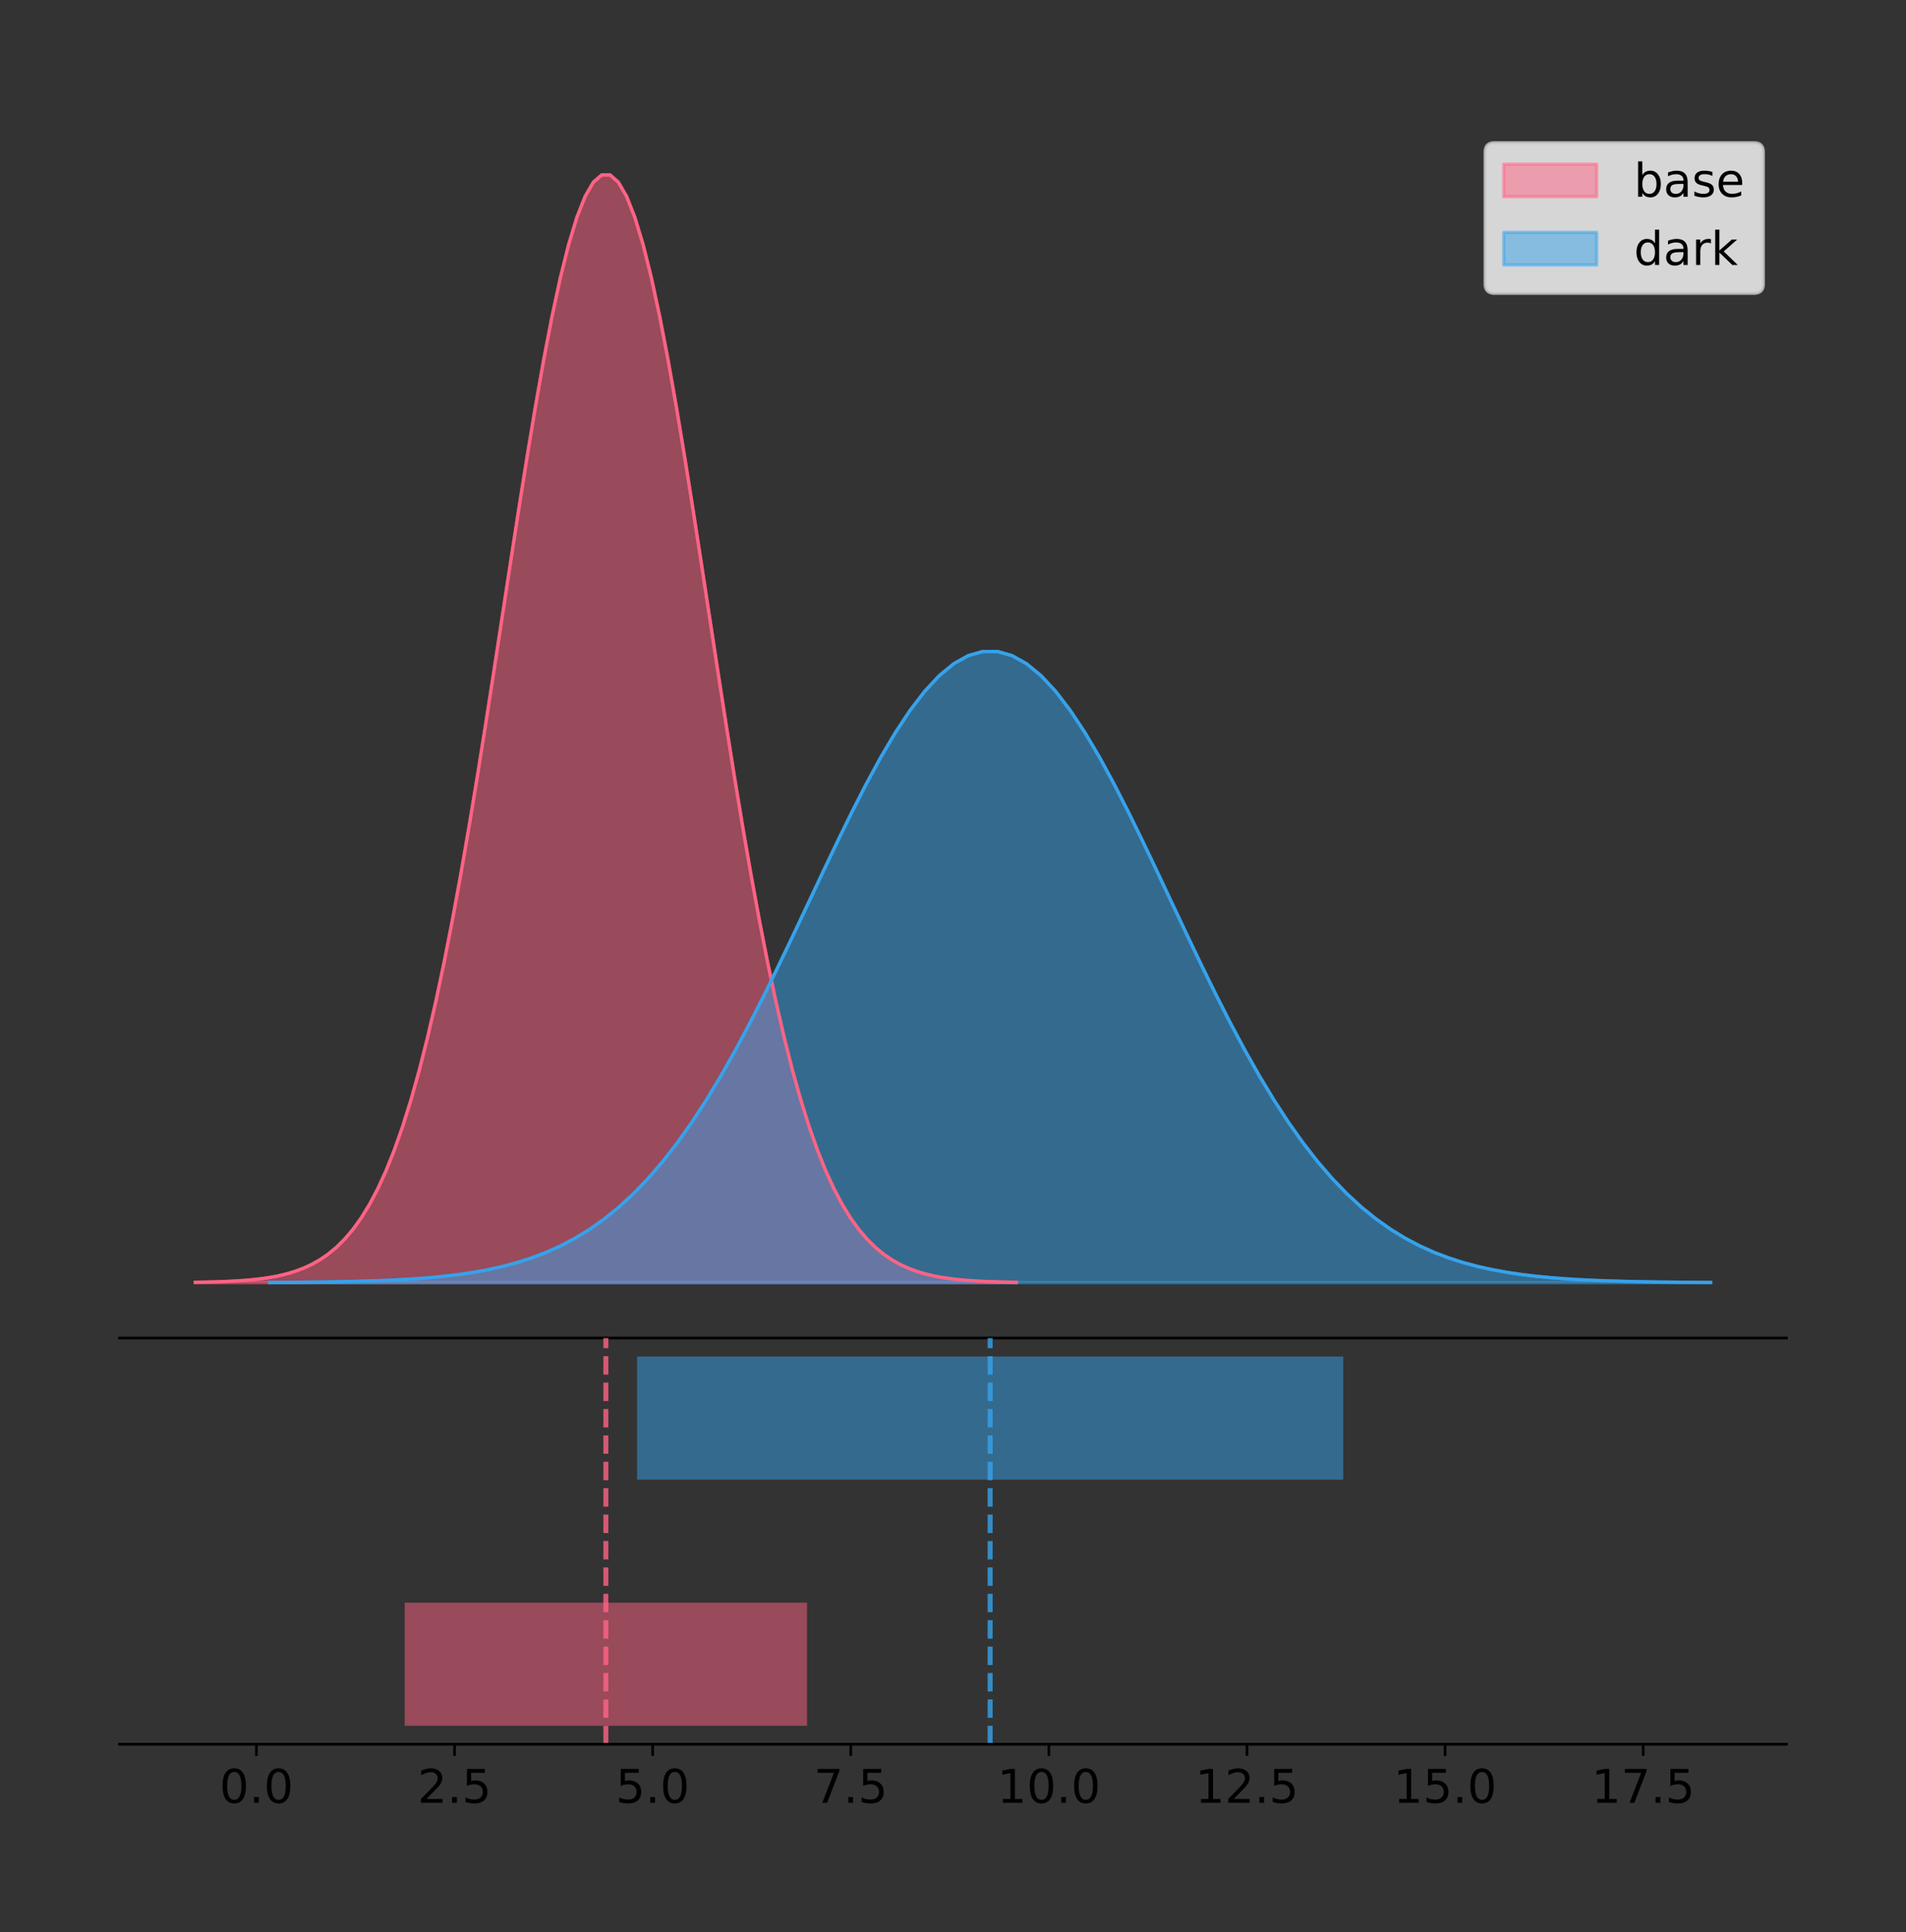 <?xml version="1.0" encoding="utf-8" standalone="no"?>
<!DOCTYPE svg PUBLIC "-//W3C//DTD SVG 1.1//EN"
  "http://www.w3.org/Graphics/SVG/1.1/DTD/svg11.dtd">
<!-- Created with matplotlib (https://matplotlib.org/) -->
<svg height="581.789pt" version="1.1" viewBox="0 0 574.2 581.789" width="574.2pt" xmlns="http://www.w3.org/2000/svg" xmlns:xlink="http://www.w3.org/1999/xlink">
 <rect x="0" y="0" width="574.2" height="581.789" fill="#333333" stroke="none"/>
 <defs>
  <style type="text/css">
*{stroke-linecap:butt;stroke-linejoin:round;}
  </style>
 </defs>
 <g id="figure_1">
  <g id="patch_1">
   <path d="M 0 581.789 
L 574.2 581.789 
L 574.2 0 
L 0 0 
z
" style="fill:none;"/>
  </g>
  <g id="axes_1">
   <g id="patch_2">
    <path d="M 36 402.93 
L 538.2 402.93 
L 538.2 36 
L 36 36 
z
" style="fill:none;"/>
   </g>
   <g id="PolyCollection_1">
    <defs>
     <path d="M 58.827 -195.538 
L 58.827 -195.65 
L 61.326 -195.692 
L 63.825 -195.749 
L 66.324 -195.825 
L 68.823 -195.925 
L 71.322 -196.058 
L 73.821 -196.23 
L 76.319 -196.455 
L 78.818 -196.744 
L 81.317 -197.115 
L 83.816 -197.585 
L 86.315 -198.179 
L 88.814 -198.923 
L 91.313 -199.848 
L 93.812 -200.99 
L 96.31 -202.39 
L 98.809 -204.093 
L 101.308 -206.151 
L 103.807 -208.617 
L 106.306 -211.552 
L 108.805 -215.017 
L 111.304 -219.078 
L 113.803 -223.801 
L 116.301 -229.25 
L 118.8 -235.488 
L 121.299 -242.572 
L 123.798 -250.552 
L 126.297 -259.468 
L 128.796 -269.344 
L 131.295 -280.192 
L 133.793 -292.002 
L 136.292 -304.744 
L 138.791 -318.365 
L 141.29 -332.786 
L 143.789 -347.901 
L 146.288 -363.58 
L 148.787 -379.667 
L 151.286 -395.98 
L 153.784 -412.318 
L 156.283 -428.462 
L 158.782 -444.18 
L 161.281 -459.23 
L 163.78 -473.372 
L 166.279 -486.366 
L 168.778 -497.987 
L 171.277 -508.025 
L 173.775 -516.294 
L 176.274 -522.64 
L 178.773 -526.94 
L 181.272 -529.111 
L 183.771 -529.111 
L 186.27 -526.94 
L 188.769 -522.64 
L 191.268 -516.294 
L 193.766 -508.025 
L 196.265 -497.987 
L 198.764 -486.366 
L 201.263 -473.372 
L 203.762 -459.23 
L 206.261 -444.18 
L 208.76 -428.462 
L 211.259 -412.318 
L 213.757 -395.98 
L 216.256 -379.667 
L 218.755 -363.58 
L 221.254 -347.901 
L 223.753 -332.786 
L 226.252 -318.365 
L 228.751 -304.744 
L 231.25 -292.002 
L 233.748 -280.192 
L 236.247 -269.344 
L 238.746 -259.468 
L 241.245 -250.552 
L 243.744 -242.572 
L 246.243 -235.488 
L 248.742 -229.25 
L 251.241 -223.801 
L 253.739 -219.078 
L 256.238 -215.017 
L 258.737 -211.552 
L 261.236 -208.617 
L 263.735 -206.151 
L 266.234 -204.093 
L 268.733 -202.39 
L 271.232 -200.99 
L 273.73 -199.848 
L 276.229 -198.923 
L 278.728 -198.179 
L 281.227 -197.585 
L 283.726 -197.115 
L 286.225 -196.744 
L 288.724 -196.455 
L 291.223 -196.23 
L 293.721 -196.058 
L 296.22 -195.925 
L 298.719 -195.825 
L 301.218 -195.749 
L 303.717 -195.692 
L 306.216 -195.65 
L 306.216 -195.538 
L 306.216 -195.538 
L 303.717 -195.538 
L 301.218 -195.538 
L 298.719 -195.538 
L 296.22 -195.538 
L 293.721 -195.538 
L 291.223 -195.538 
L 288.724 -195.538 
L 286.225 -195.538 
L 283.726 -195.538 
L 281.227 -195.538 
L 278.728 -195.538 
L 276.229 -195.538 
L 273.73 -195.538 
L 271.232 -195.538 
L 268.733 -195.538 
L 266.234 -195.538 
L 263.735 -195.538 
L 261.236 -195.538 
L 258.737 -195.538 
L 256.238 -195.538 
L 253.739 -195.538 
L 251.241 -195.538 
L 248.742 -195.538 
L 246.243 -195.538 
L 243.744 -195.538 
L 241.245 -195.538 
L 238.746 -195.538 
L 236.247 -195.538 
L 233.748 -195.538 
L 231.25 -195.538 
L 228.751 -195.538 
L 226.252 -195.538 
L 223.753 -195.538 
L 221.254 -195.538 
L 218.755 -195.538 
L 216.256 -195.538 
L 213.757 -195.538 
L 211.259 -195.538 
L 208.76 -195.538 
L 206.261 -195.538 
L 203.762 -195.538 
L 201.263 -195.538 
L 198.764 -195.538 
L 196.265 -195.538 
L 193.766 -195.538 
L 191.268 -195.538 
L 188.769 -195.538 
L 186.27 -195.538 
L 183.771 -195.538 
L 181.272 -195.538 
L 178.773 -195.538 
L 176.274 -195.538 
L 173.775 -195.538 
L 171.277 -195.538 
L 168.778 -195.538 
L 166.279 -195.538 
L 163.78 -195.538 
L 161.281 -195.538 
L 158.782 -195.538 
L 156.283 -195.538 
L 153.784 -195.538 
L 151.286 -195.538 
L 148.787 -195.538 
L 146.288 -195.538 
L 143.789 -195.538 
L 141.29 -195.538 
L 138.791 -195.538 
L 136.292 -195.538 
L 133.793 -195.538 
L 131.295 -195.538 
L 128.796 -195.538 
L 126.297 -195.538 
L 123.798 -195.538 
L 121.299 -195.538 
L 118.8 -195.538 
L 116.301 -195.538 
L 113.803 -195.538 
L 111.304 -195.538 
L 108.805 -195.538 
L 106.306 -195.538 
L 103.807 -195.538 
L 101.308 -195.538 
L 98.809 -195.538 
L 96.31 -195.538 
L 93.812 -195.538 
L 91.313 -195.538 
L 88.814 -195.538 
L 86.315 -195.538 
L 83.816 -195.538 
L 81.317 -195.538 
L 78.818 -195.538 
L 76.319 -195.538 
L 73.821 -195.538 
L 71.322 -195.538 
L 68.823 -195.538 
L 66.324 -195.538 
L 63.825 -195.538 
L 61.326 -195.538 
L 58.827 -195.538 
z
" id="m5825bd9c42" style="stroke:#ff6384;stroke-opacity:0.5;"/>
    </defs>
    <g clip-path="url(#p8b836d10b7)">
     <use style="fill:#ff6384;fill-opacity:0.5;stroke:#ff6384;stroke-opacity:0.5;" x="0" xlink:href="#m5825bd9c42" y="581.789"/>
    </g>
   </g>
   <g id="PolyCollection_2">
    <defs>
     <path d="M 81.205 -195.538 
L 81.205 -195.602 
L 85.59 -195.626 
L 89.976 -195.658 
L 94.361 -195.701 
L 98.747 -195.759 
L 103.132 -195.834 
L 107.518 -195.933 
L 111.904 -196.06 
L 116.289 -196.225 
L 120.675 -196.436 
L 125.06 -196.705 
L 129.446 -197.043 
L 133.831 -197.467 
L 138.217 -197.994 
L 142.602 -198.645 
L 146.988 -199.442 
L 151.373 -200.413 
L 155.759 -201.585 
L 160.144 -202.99 
L 164.53 -204.663 
L 168.915 -206.637 
L 173.301 -208.951 
L 177.687 -211.642 
L 182.072 -214.747 
L 186.458 -218.301 
L 190.843 -222.338 
L 195.229 -226.885 
L 199.614 -231.965 
L 204 -237.593 
L 208.385 -243.774 
L 212.771 -250.503 
L 217.156 -257.764 
L 221.542 -265.525 
L 225.927 -273.742 
L 230.313 -282.354 
L 234.698 -291.288 
L 239.084 -300.454 
L 243.47 -309.75 
L 247.855 -319.059 
L 252.241 -328.258 
L 256.626 -337.214 
L 261.012 -345.79 
L 265.397 -353.847 
L 269.783 -361.252 
L 274.168 -367.873 
L 278.554 -373.593 
L 282.939 -378.305 
L 287.325 -381.92 
L 291.71 -384.37 
L 296.096 -385.607 
L 300.482 -385.607 
L 304.867 -384.37 
L 309.253 -381.92 
L 313.638 -378.305 
L 318.024 -373.593 
L 322.409 -367.873 
L 326.795 -361.252 
L 331.18 -353.847 
L 335.566 -345.79 
L 339.951 -337.214 
L 344.337 -328.258 
L 348.722 -319.059 
L 353.108 -309.75 
L 357.493 -300.454 
L 361.879 -291.288 
L 366.265 -282.354 
L 370.65 -273.742 
L 375.036 -265.525 
L 379.421 -257.764 
L 383.807 -250.503 
L 388.192 -243.774 
L 392.578 -237.593 
L 396.963 -231.965 
L 401.349 -226.885 
L 405.734 -222.338 
L 410.12 -218.301 
L 414.505 -214.747 
L 418.891 -211.642 
L 423.276 -208.951 
L 427.662 -206.637 
L 432.048 -204.663 
L 436.433 -202.99 
L 440.819 -201.585 
L 445.204 -200.413 
L 449.59 -199.442 
L 453.975 -198.645 
L 458.361 -197.994 
L 462.746 -197.467 
L 467.132 -197.043 
L 471.517 -196.705 
L 475.903 -196.436 
L 480.288 -196.225 
L 484.674 -196.06 
L 489.06 -195.933 
L 493.445 -195.834 
L 497.831 -195.759 
L 502.216 -195.701 
L 506.602 -195.658 
L 510.987 -195.626 
L 515.373 -195.602 
L 515.373 -195.538 
L 515.373 -195.538 
L 510.987 -195.538 
L 506.602 -195.538 
L 502.216 -195.538 
L 497.831 -195.538 
L 493.445 -195.538 
L 489.06 -195.538 
L 484.674 -195.538 
L 480.288 -195.538 
L 475.903 -195.538 
L 471.517 -195.538 
L 467.132 -195.538 
L 462.746 -195.538 
L 458.361 -195.538 
L 453.975 -195.538 
L 449.59 -195.538 
L 445.204 -195.538 
L 440.819 -195.538 
L 436.433 -195.538 
L 432.048 -195.538 
L 427.662 -195.538 
L 423.276 -195.538 
L 418.891 -195.538 
L 414.505 -195.538 
L 410.12 -195.538 
L 405.734 -195.538 
L 401.349 -195.538 
L 396.963 -195.538 
L 392.578 -195.538 
L 388.192 -195.538 
L 383.807 -195.538 
L 379.421 -195.538 
L 375.036 -195.538 
L 370.65 -195.538 
L 366.265 -195.538 
L 361.879 -195.538 
L 357.493 -195.538 
L 353.108 -195.538 
L 348.722 -195.538 
L 344.337 -195.538 
L 339.951 -195.538 
L 335.566 -195.538 
L 331.18 -195.538 
L 326.795 -195.538 
L 322.409 -195.538 
L 318.024 -195.538 
L 313.638 -195.538 
L 309.253 -195.538 
L 304.867 -195.538 
L 300.482 -195.538 
L 296.096 -195.538 
L 291.71 -195.538 
L 287.325 -195.538 
L 282.939 -195.538 
L 278.554 -195.538 
L 274.168 -195.538 
L 269.783 -195.538 
L 265.397 -195.538 
L 261.012 -195.538 
L 256.626 -195.538 
L 252.241 -195.538 
L 247.855 -195.538 
L 243.47 -195.538 
L 239.084 -195.538 
L 234.698 -195.538 
L 230.313 -195.538 
L 225.927 -195.538 
L 221.542 -195.538 
L 217.156 -195.538 
L 212.771 -195.538 
L 208.385 -195.538 
L 204 -195.538 
L 199.614 -195.538 
L 195.229 -195.538 
L 190.843 -195.538 
L 186.458 -195.538 
L 182.072 -195.538 
L 177.687 -195.538 
L 173.301 -195.538 
L 168.915 -195.538 
L 164.53 -195.538 
L 160.144 -195.538 
L 155.759 -195.538 
L 151.373 -195.538 
L 146.988 -195.538 
L 142.602 -195.538 
L 138.217 -195.538 
L 133.831 -195.538 
L 129.446 -195.538 
L 125.06 -195.538 
L 120.675 -195.538 
L 116.289 -195.538 
L 111.904 -195.538 
L 107.518 -195.538 
L 103.132 -195.538 
L 98.747 -195.538 
L 94.361 -195.538 
L 89.976 -195.538 
L 85.59 -195.538 
L 81.205 -195.538 
z
" id="md25029cb92" style="stroke:#36a2eb;stroke-opacity:0.5;"/>
    </defs>
    <g clip-path="url(#p8b836d10b7)">
     <use style="fill:#36a2eb;fill-opacity:0.5;stroke:#36a2eb;stroke-opacity:0.5;" x="0" xlink:href="#md25029cb92" y="581.789"/>
    </g>
   </g>
   <g id="line2d_1">
    <path clip-path="url(#p8b836d10b7)" d="M 58.827 386.139 
L 61.326 386.097 
L 63.825 386.04 
L 66.324 385.965 
L 68.823 385.864 
L 71.322 385.732 
L 73.821 385.559 
L 76.319 385.334 
L 78.818 385.045 
L 81.317 384.675 
L 83.816 384.204 
L 86.315 383.61 
L 88.814 382.867 
L 91.313 381.941 
L 93.812 380.799 
L 96.31 379.399 
L 98.809 377.696 
L 101.308 375.639 
L 103.807 373.172 
L 106.306 370.238 
L 108.805 366.772 
L 111.304 362.711 
L 113.803 357.989 
L 116.301 352.539 
L 118.8 346.301 
L 121.299 339.217 
L 123.798 331.237 
L 126.297 322.322 
L 128.796 312.445 
L 131.295 301.597 
L 133.793 289.787 
L 136.292 277.045 
L 138.791 263.424 
L 141.29 249.004 
L 143.789 233.888 
L 146.288 218.209 
L 148.787 202.123 
L 151.286 185.809 
L 153.784 169.471 
L 156.283 153.327 
L 158.782 137.61 
L 161.281 122.559 
L 163.78 108.418 
L 166.279 95.423 
L 168.778 83.803 
L 171.277 73.765 
L 173.775 65.495 
L 176.274 59.15 
L 178.773 54.85 
L 181.272 52.679 
L 183.771 52.679 
L 186.27 54.85 
L 188.769 59.15 
L 191.268 65.495 
L 193.766 73.765 
L 196.265 83.803 
L 198.764 95.423 
L 201.263 108.418 
L 203.762 122.559 
L 206.261 137.61 
L 208.76 153.327 
L 211.259 169.471 
L 213.757 185.809 
L 216.256 202.123 
L 218.755 218.209 
L 221.254 233.888 
L 223.753 249.004 
L 226.252 263.424 
L 228.751 277.045 
L 231.25 289.787 
L 233.748 301.597 
L 236.247 312.445 
L 238.746 322.322 
L 241.245 331.237 
L 243.744 339.217 
L 246.243 346.301 
L 248.742 352.539 
L 251.241 357.989 
L 253.739 362.711 
L 256.238 366.772 
L 258.737 370.238 
L 261.236 373.172 
L 263.735 375.639 
L 266.234 377.696 
L 268.733 379.399 
L 271.232 380.799 
L 273.73 381.941 
L 276.229 382.867 
L 278.728 383.61 
L 281.227 384.204 
L 283.726 384.675 
L 286.225 385.045 
L 288.724 385.334 
L 291.223 385.559 
L 293.721 385.732 
L 296.22 385.864 
L 298.719 385.965 
L 301.218 386.04 
L 303.717 386.097 
L 306.216 386.139 
" style="fill:none;stroke:#ff6384;stroke-linecap:square;"/>
   </g>
   <g id="line2d_2">
    <path clip-path="url(#p8b836d10b7)" d="M 81.205 386.188 
L 85.59 386.163 
L 89.976 386.131 
L 94.361 386.088 
L 98.747 386.031 
L 103.132 385.955 
L 107.518 385.857 
L 111.904 385.729 
L 116.289 385.564 
L 120.675 385.353 
L 125.06 385.085 
L 129.446 384.747 
L 133.831 384.323 
L 138.217 383.796 
L 142.602 383.145 
L 146.988 382.347 
L 151.373 381.377 
L 155.759 380.204 
L 160.144 378.799 
L 164.53 377.127 
L 168.915 375.152 
L 173.301 372.838 
L 177.687 370.147 
L 182.072 367.042 
L 186.458 363.488 
L 190.843 359.451 
L 195.229 354.904 
L 199.614 349.824 
L 204 344.197 
L 208.385 338.016 
L 212.771 331.286 
L 217.156 324.026 
L 221.542 316.264 
L 225.927 308.048 
L 230.313 299.435 
L 234.698 290.501 
L 239.084 281.335 
L 243.47 272.04 
L 247.855 262.73 
L 252.241 253.531 
L 256.626 244.575 
L 261.012 236 
L 265.397 227.942 
L 269.783 220.538 
L 274.168 213.916 
L 278.554 208.197 
L 282.939 203.485 
L 287.325 199.869 
L 291.71 197.419 
L 296.096 196.182 
L 300.482 196.182 
L 304.867 197.419 
L 309.253 199.869 
L 313.638 203.485 
L 318.024 208.197 
L 322.409 213.916 
L 326.795 220.538 
L 331.18 227.942 
L 335.566 236 
L 339.951 244.575 
L 344.337 253.531 
L 348.722 262.73 
L 353.108 272.04 
L 357.493 281.335 
L 361.879 290.501 
L 366.265 299.435 
L 370.65 308.048 
L 375.036 316.264 
L 379.421 324.026 
L 383.807 331.286 
L 388.192 338.016 
L 392.578 344.197 
L 396.963 349.824 
L 401.349 354.904 
L 405.734 359.451 
L 410.12 363.488 
L 414.505 367.042 
L 418.891 370.147 
L 423.276 372.838 
L 427.662 375.152 
L 432.048 377.127 
L 436.433 378.799 
L 440.819 380.204 
L 445.204 381.377 
L 449.59 382.347 
L 453.975 383.145 
L 458.361 383.796 
L 462.746 384.323 
L 467.132 384.747 
L 471.517 385.085 
L 475.903 385.353 
L 480.288 385.564 
L 484.674 385.729 
L 489.06 385.857 
L 493.445 385.955 
L 497.831 386.031 
L 502.216 386.088 
L 506.602 386.131 
L 510.987 386.163 
L 515.373 386.188 
" style="fill:none;stroke:#36a2eb;stroke-linecap:square;"/>
   </g>
   <g id="patch_3">
    <path d="M 36 402.93 
L 538.2 402.93 
" style="fill:none;stroke:#000000;stroke-linecap:square;stroke-linejoin:miter;stroke-width:0.8;"/>
   </g>
   <g id="legend_1">
    <g id="patch_4">
     <path d="M 450.225 88.299 
L 528.4 88.299 
Q 531.2 88.299 531.2 85.499 
L 531.2 45.8 
Q 531.2 43 528.4 43 
L 450.225 43 
Q 447.425 43 447.425 45.8 
L 447.425 85.499 
Q 447.425 88.299 450.225 88.299 
z
" style="fill:#ffffff;opacity:0.8;stroke:#cccccc;stroke-linejoin:miter;"/>
    </g>
    <g id="patch_5">
     <path d="M 453.025 59.238 
L 481.025 59.238 
L 481.025 49.438 
L 453.025 49.438 
z
" style="fill:#ff6384;opacity:0.5;stroke:#ff6384;stroke-linejoin:miter;"/>
    </g>
    <g id="text_1">
     <!-- base -->
     <defs>
      <path d="M 48.688 27.297 
Q 48.688 37.203 44.609 42.844 
Q 40.531 48.484 33.406 48.484 
Q 26.266 48.484 22.188 42.844 
Q 18.109 37.203 18.109 27.297 
Q 18.109 17.391 22.188 11.75 
Q 26.266 6.109 33.406 6.109 
Q 40.531 6.109 44.609 11.75 
Q 48.688 17.391 48.688 27.297 
z
M 18.109 46.391 
Q 20.953 51.266 25.266 53.625 
Q 29.594 56 35.594 56 
Q 45.562 56 51.781 48.094 
Q 58.016 40.188 58.016 27.297 
Q 58.016 14.406 51.781 6.484 
Q 45.562 -1.422 35.594 -1.422 
Q 29.594 -1.422 25.266 0.953 
Q 20.953 3.328 18.109 8.203 
L 18.109 0 
L 9.078 0 
L 9.078 75.984 
L 18.109 75.984 
z
" id="DejaVuSans-98"/>
      <path d="M 34.281 27.484 
Q 23.391 27.484 19.188 25 
Q 14.984 22.516 14.984 16.5 
Q 14.984 11.719 18.141 8.906 
Q 21.297 6.109 26.703 6.109 
Q 34.188 6.109 38.703 11.406 
Q 43.219 16.703 43.219 25.484 
L 43.219 27.484 
z
M 52.203 31.203 
L 52.203 0 
L 43.219 0 
L 43.219 8.297 
Q 40.141 3.328 35.547 0.953 
Q 30.953 -1.422 24.312 -1.422 
Q 15.922 -1.422 10.953 3.297 
Q 6 8.016 6 15.922 
Q 6 25.141 12.172 29.828 
Q 18.359 34.516 30.609 34.516 
L 43.219 34.516 
L 43.219 35.406 
Q 43.219 41.609 39.141 45 
Q 35.062 48.391 27.688 48.391 
Q 23 48.391 18.547 47.266 
Q 14.109 46.141 10.016 43.891 
L 10.016 52.203 
Q 14.938 54.109 19.578 55.047 
Q 24.219 56 28.609 56 
Q 40.484 56 46.344 49.844 
Q 52.203 43.703 52.203 31.203 
z
" id="DejaVuSans-97"/>
      <path d="M 44.281 53.078 
L 44.281 44.578 
Q 40.484 46.531 36.375 47.5 
Q 32.281 48.484 27.875 48.484 
Q 21.188 48.484 17.844 46.438 
Q 14.5 44.391 14.5 40.281 
Q 14.5 37.156 16.891 35.375 
Q 19.281 33.594 26.516 31.984 
L 29.594 31.297 
Q 39.156 29.25 43.188 25.516 
Q 47.219 21.781 47.219 15.094 
Q 47.219 7.469 41.188 3.016 
Q 35.156 -1.422 24.609 -1.422 
Q 20.219 -1.422 15.453 -0.562 
Q 10.688 0.297 5.422 2 
L 5.422 11.281 
Q 10.406 8.688 15.234 7.391 
Q 20.062 6.109 24.812 6.109 
Q 31.156 6.109 34.562 8.281 
Q 37.984 10.453 37.984 14.406 
Q 37.984 18.062 35.516 20.016 
Q 33.062 21.969 24.703 23.781 
L 21.578 24.516 
Q 13.234 26.266 9.516 29.906 
Q 5.812 33.547 5.812 39.891 
Q 5.812 47.609 11.281 51.797 
Q 16.75 56 26.812 56 
Q 31.781 56 36.172 55.266 
Q 40.578 54.547 44.281 53.078 
z
" id="DejaVuSans-115"/>
      <path d="M 56.203 29.594 
L 56.203 25.203 
L 14.891 25.203 
Q 15.484 15.922 20.484 11.062 
Q 25.484 6.203 34.422 6.203 
Q 39.594 6.203 44.453 7.469 
Q 49.312 8.734 54.109 11.281 
L 54.109 2.781 
Q 49.266 0.734 44.188 -0.344 
Q 39.109 -1.422 33.891 -1.422 
Q 20.797 -1.422 13.156 6.188 
Q 5.516 13.812 5.516 26.812 
Q 5.516 40.234 12.766 48.109 
Q 20.016 56 32.328 56 
Q 43.359 56 49.781 48.891 
Q 56.203 41.797 56.203 29.594 
z
M 47.219 32.234 
Q 47.125 39.594 43.094 43.984 
Q 39.062 48.391 32.422 48.391 
Q 24.906 48.391 20.391 44.141 
Q 15.875 39.891 15.188 32.172 
z
" id="DejaVuSans-101"/>
     </defs>
     <g transform="translate(492.225 59.238)scale(0.14 -0.14)">
      <use xlink:href="#DejaVuSans-98"/>
      <use x="63.477" xlink:href="#DejaVuSans-97"/>
      <use x="124.756" xlink:href="#DejaVuSans-115"/>
      <use x="176.855" xlink:href="#DejaVuSans-101"/>
     </g>
    </g>
    <g id="patch_6">
     <path d="M 453.025 79.787 
L 481.025 79.787 
L 481.025 69.987 
L 453.025 69.987 
z
" style="fill:#36a2eb;opacity:0.5;stroke:#36a2eb;stroke-linejoin:miter;"/>
    </g>
    <g id="text_2">
     <!-- dark -->
     <defs>
      <path d="M 45.406 46.391 
L 45.406 75.984 
L 54.391 75.984 
L 54.391 0 
L 45.406 0 
L 45.406 8.203 
Q 42.578 3.328 38.25 0.953 
Q 33.938 -1.422 27.875 -1.422 
Q 17.969 -1.422 11.734 6.484 
Q 5.516 14.406 5.516 27.297 
Q 5.516 40.188 11.734 48.094 
Q 17.969 56 27.875 56 
Q 33.938 56 38.25 53.625 
Q 42.578 51.266 45.406 46.391 
z
M 14.797 27.297 
Q 14.797 17.391 18.875 11.75 
Q 22.953 6.109 30.078 6.109 
Q 37.203 6.109 41.297 11.75 
Q 45.406 17.391 45.406 27.297 
Q 45.406 37.203 41.297 42.844 
Q 37.203 48.484 30.078 48.484 
Q 22.953 48.484 18.875 42.844 
Q 14.797 37.203 14.797 27.297 
z
" id="DejaVuSans-100"/>
      <path d="M 41.109 46.297 
Q 39.594 47.172 37.812 47.578 
Q 36.031 48 33.891 48 
Q 26.266 48 22.188 43.047 
Q 18.109 38.094 18.109 28.812 
L 18.109 0 
L 9.078 0 
L 9.078 54.688 
L 18.109 54.688 
L 18.109 46.188 
Q 20.953 51.172 25.484 53.578 
Q 30.031 56 36.531 56 
Q 37.453 56 38.578 55.875 
Q 39.703 55.766 41.062 55.516 
z
" id="DejaVuSans-114"/>
      <path d="M 9.078 75.984 
L 18.109 75.984 
L 18.109 31.109 
L 44.922 54.688 
L 56.391 54.688 
L 27.391 29.109 
L 57.625 0 
L 45.906 0 
L 18.109 26.703 
L 18.109 0 
L 9.078 0 
z
" id="DejaVuSans-107"/>
     </defs>
     <g transform="translate(492.225 79.787)scale(0.14 -0.14)">
      <use xlink:href="#DejaVuSans-100"/>
      <use x="63.477" xlink:href="#DejaVuSans-97"/>
      <use x="124.756" xlink:href="#DejaVuSans-114"/>
      <use x="165.869" xlink:href="#DejaVuSans-107"/>
     </g>
    </g>
   </g>
  </g>
  <g id="axes_2">
   <g id="patch_7">
    <path d="M 36 525.24 
L 538.2 525.24 
L 538.2 402.93 
L 36 402.93 
z
" style="fill:none;"/>
   </g>
   <g id="patch_8">
    <path clip-path="url(#pacdbf225b5)" d="M 121.911 519.68 
L 243.132 519.68 
L 243.132 482.617 
L 121.911 482.617 
z
" style="fill:#ff6384;opacity:0.5;"/>
   </g>
   <g id="patch_9">
    <path clip-path="url(#pacdbf225b5)" d="M 191.918 445.553 
L 404.66 445.553 
L 404.66 408.49 
L 191.918 408.49 
z
" style="fill:#36a2eb;opacity:0.5;"/>
   </g>
   <g id="matplotlib.axis_1">
    <g id="xtick_1">
     <g id="line2d_3">
      <defs>
       <path d="M 0 0 
L 0 3.5 
" id="m8ea2054f69" style="stroke:#000000;stroke-width:0.8;"/>
      </defs>
      <g>
       <use style="stroke:#000000;stroke-width:0.8;" x="77.254" xlink:href="#m8ea2054f69" y="525.24"/>
      </g>
     </g>
     <g id="text_3">
      <!-- 0.0 -->
      <defs>
       <path d="M 31.781 66.406 
Q 24.172 66.406 20.328 58.906 
Q 16.5 51.422 16.5 36.375 
Q 16.5 21.391 20.328 13.891 
Q 24.172 6.391 31.781 6.391 
Q 39.453 6.391 43.281 13.891 
Q 47.125 21.391 47.125 36.375 
Q 47.125 51.422 43.281 58.906 
Q 39.453 66.406 31.781 66.406 
z
M 31.781 74.219 
Q 44.047 74.219 50.516 64.516 
Q 56.984 54.828 56.984 36.375 
Q 56.984 17.969 50.516 8.266 
Q 44.047 -1.422 31.781 -1.422 
Q 19.531 -1.422 13.062 8.266 
Q 6.594 17.969 6.594 36.375 
Q 6.594 54.828 13.062 64.516 
Q 19.531 74.219 31.781 74.219 
z
" id="DejaVuSans-48"/>
       <path d="M 10.688 12.406 
L 21 12.406 
L 21 0 
L 10.688 0 
z
" id="DejaVuSans-46"/>
      </defs>
      <g transform="translate(66.121 542.878)scale(0.14 -0.14)">
       <use xlink:href="#DejaVuSans-48"/>
       <use x="63.623" xlink:href="#DejaVuSans-46"/>
       <use x="95.41" xlink:href="#DejaVuSans-48"/>
      </g>
     </g>
    </g>
    <g id="xtick_2">
     <g id="line2d_4">
      <g>
       <use style="stroke:#000000;stroke-width:0.8;" x="136.936" xlink:href="#m8ea2054f69" y="525.24"/>
      </g>
     </g>
     <g id="text_4">
      <!-- 2.5 -->
      <defs>
       <path d="M 19.188 8.297 
L 53.609 8.297 
L 53.609 0 
L 7.328 0 
L 7.328 8.297 
Q 12.938 14.109 22.625 23.891 
Q 32.328 33.688 34.812 36.531 
Q 39.547 41.844 41.422 45.531 
Q 43.312 49.219 43.312 52.781 
Q 43.312 58.594 39.234 62.25 
Q 35.156 65.922 28.609 65.922 
Q 23.969 65.922 18.812 64.312 
Q 13.672 62.703 7.812 59.422 
L 7.812 69.391 
Q 13.766 71.781 18.938 73 
Q 24.125 74.219 28.422 74.219 
Q 39.75 74.219 46.484 68.547 
Q 53.219 62.891 53.219 53.422 
Q 53.219 48.922 51.531 44.891 
Q 49.859 40.875 45.406 35.406 
Q 44.188 33.984 37.641 27.219 
Q 31.109 20.453 19.188 8.297 
z
" id="DejaVuSans-50"/>
       <path d="M 10.797 72.906 
L 49.516 72.906 
L 49.516 64.594 
L 19.828 64.594 
L 19.828 46.734 
Q 21.969 47.469 24.109 47.828 
Q 26.266 48.188 28.422 48.188 
Q 40.625 48.188 47.75 41.5 
Q 54.891 34.812 54.891 23.391 
Q 54.891 11.625 47.562 5.094 
Q 40.234 -1.422 26.906 -1.422 
Q 22.312 -1.422 17.547 -0.641 
Q 12.797 0.141 7.719 1.703 
L 7.719 11.625 
Q 12.109 9.234 16.797 8.062 
Q 21.484 6.891 26.703 6.891 
Q 35.156 6.891 40.078 11.328 
Q 45.016 15.766 45.016 23.391 
Q 45.016 31 40.078 35.438 
Q 35.156 39.891 26.703 39.891 
Q 22.75 39.891 18.812 39.016 
Q 14.891 38.141 10.797 36.281 
z
" id="DejaVuSans-53"/>
      </defs>
      <g transform="translate(125.804 542.878)scale(0.14 -0.14)">
       <use xlink:href="#DejaVuSans-50"/>
       <use x="63.623" xlink:href="#DejaVuSans-46"/>
       <use x="95.41" xlink:href="#DejaVuSans-53"/>
      </g>
     </g>
    </g>
    <g id="xtick_3">
     <g id="line2d_5">
      <g>
       <use style="stroke:#000000;stroke-width:0.8;" x="196.619" xlink:href="#m8ea2054f69" y="525.24"/>
      </g>
     </g>
     <g id="text_5">
      <!-- 5.0 -->
      <g transform="translate(185.486 542.878)scale(0.14 -0.14)">
       <use xlink:href="#DejaVuSans-53"/>
       <use x="63.623" xlink:href="#DejaVuSans-46"/>
       <use x="95.41" xlink:href="#DejaVuSans-48"/>
      </g>
     </g>
    </g>
    <g id="xtick_4">
     <g id="line2d_6">
      <g>
       <use style="stroke:#000000;stroke-width:0.8;" x="256.301" xlink:href="#m8ea2054f69" y="525.24"/>
      </g>
     </g>
     <g id="text_6">
      <!-- 7.5 -->
      <defs>
       <path d="M 8.203 72.906 
L 55.078 72.906 
L 55.078 68.703 
L 28.609 0 
L 18.312 0 
L 43.219 64.594 
L 8.203 64.594 
z
" id="DejaVuSans-55"/>
      </defs>
      <g transform="translate(245.169 542.878)scale(0.14 -0.14)">
       <use xlink:href="#DejaVuSans-55"/>
       <use x="63.623" xlink:href="#DejaVuSans-46"/>
       <use x="95.41" xlink:href="#DejaVuSans-53"/>
      </g>
     </g>
    </g>
    <g id="xtick_5">
     <g id="line2d_7">
      <g>
       <use style="stroke:#000000;stroke-width:0.8;" x="315.983" xlink:href="#m8ea2054f69" y="525.24"/>
      </g>
     </g>
     <g id="text_7">
      <!-- 10.0 -->
      <defs>
       <path d="M 12.406 8.297 
L 28.516 8.297 
L 28.516 63.922 
L 10.984 60.406 
L 10.984 69.391 
L 28.422 72.906 
L 38.281 72.906 
L 38.281 8.297 
L 54.391 8.297 
L 54.391 0 
L 12.406 0 
z
" id="DejaVuSans-49"/>
      </defs>
      <g transform="translate(300.397 542.878)scale(0.14 -0.14)">
       <use xlink:href="#DejaVuSans-49"/>
       <use x="63.623" xlink:href="#DejaVuSans-48"/>
       <use x="127.246" xlink:href="#DejaVuSans-46"/>
       <use x="159.033" xlink:href="#DejaVuSans-48"/>
      </g>
     </g>
    </g>
    <g id="xtick_6">
     <g id="line2d_8">
      <g>
       <use style="stroke:#000000;stroke-width:0.8;" x="375.666" xlink:href="#m8ea2054f69" y="525.24"/>
      </g>
     </g>
     <g id="text_8">
      <!-- 12.5 -->
      <g transform="translate(360.08 542.878)scale(0.14 -0.14)">
       <use xlink:href="#DejaVuSans-49"/>
       <use x="63.623" xlink:href="#DejaVuSans-50"/>
       <use x="127.246" xlink:href="#DejaVuSans-46"/>
       <use x="159.033" xlink:href="#DejaVuSans-53"/>
      </g>
     </g>
    </g>
    <g id="xtick_7">
     <g id="line2d_9">
      <g>
       <use style="stroke:#000000;stroke-width:0.8;" x="435.348" xlink:href="#m8ea2054f69" y="525.24"/>
      </g>
     </g>
     <g id="text_9">
      <!-- 15.0 -->
      <g transform="translate(419.762 542.878)scale(0.14 -0.14)">
       <use xlink:href="#DejaVuSans-49"/>
       <use x="63.623" xlink:href="#DejaVuSans-53"/>
       <use x="127.246" xlink:href="#DejaVuSans-46"/>
       <use x="159.033" xlink:href="#DejaVuSans-48"/>
      </g>
     </g>
    </g>
    <g id="xtick_8">
     <g id="line2d_10">
      <g>
       <use style="stroke:#000000;stroke-width:0.8;" x="495.031" xlink:href="#m8ea2054f69" y="525.24"/>
      </g>
     </g>
     <g id="text_10">
      <!-- 17.5 -->
      <g transform="translate(479.445 542.878)scale(0.14 -0.14)">
       <use xlink:href="#DejaVuSans-49"/>
       <use x="63.623" xlink:href="#DejaVuSans-55"/>
       <use x="127.246" xlink:href="#DejaVuSans-46"/>
       <use x="159.033" xlink:href="#DejaVuSans-53"/>
      </g>
     </g>
    </g>
   </g>
   <g id="line2d_11">
    <path clip-path="url(#pacdbf225b5)" d="M 182.522 525.24 
L 182.522 402.93 
" style="fill:none;stroke:#ff6384;stroke-dasharray:5.55,2.4;stroke-dashoffset:0;stroke-opacity:0.8;stroke-width:1.5;"/>
   </g>
   <g id="line2d_12">
    <path clip-path="url(#pacdbf225b5)" d="M 298.289 525.24 
L 298.289 402.93 
" style="fill:none;stroke:#36a2eb;stroke-dasharray:5.55,2.4;stroke-dashoffset:0;stroke-opacity:0.8;stroke-width:1.5;"/>
   </g>
   <g id="patch_10">
    <path d="M 36 525.24 
L 538.2 525.24 
" style="fill:none;stroke:#000000;stroke-linecap:square;stroke-linejoin:miter;stroke-width:0.8;"/>
   </g>
  </g>
 </g>
 <defs>
  <clipPath id="p8b836d10b7">
   <rect height="366.93" width="502.2" x="36" y="36"/>
  </clipPath>
  <clipPath id="pacdbf225b5">
   <rect height="122.31" width="502.2" x="36" y="402.93"/>
  </clipPath>
 </defs>
</svg>
